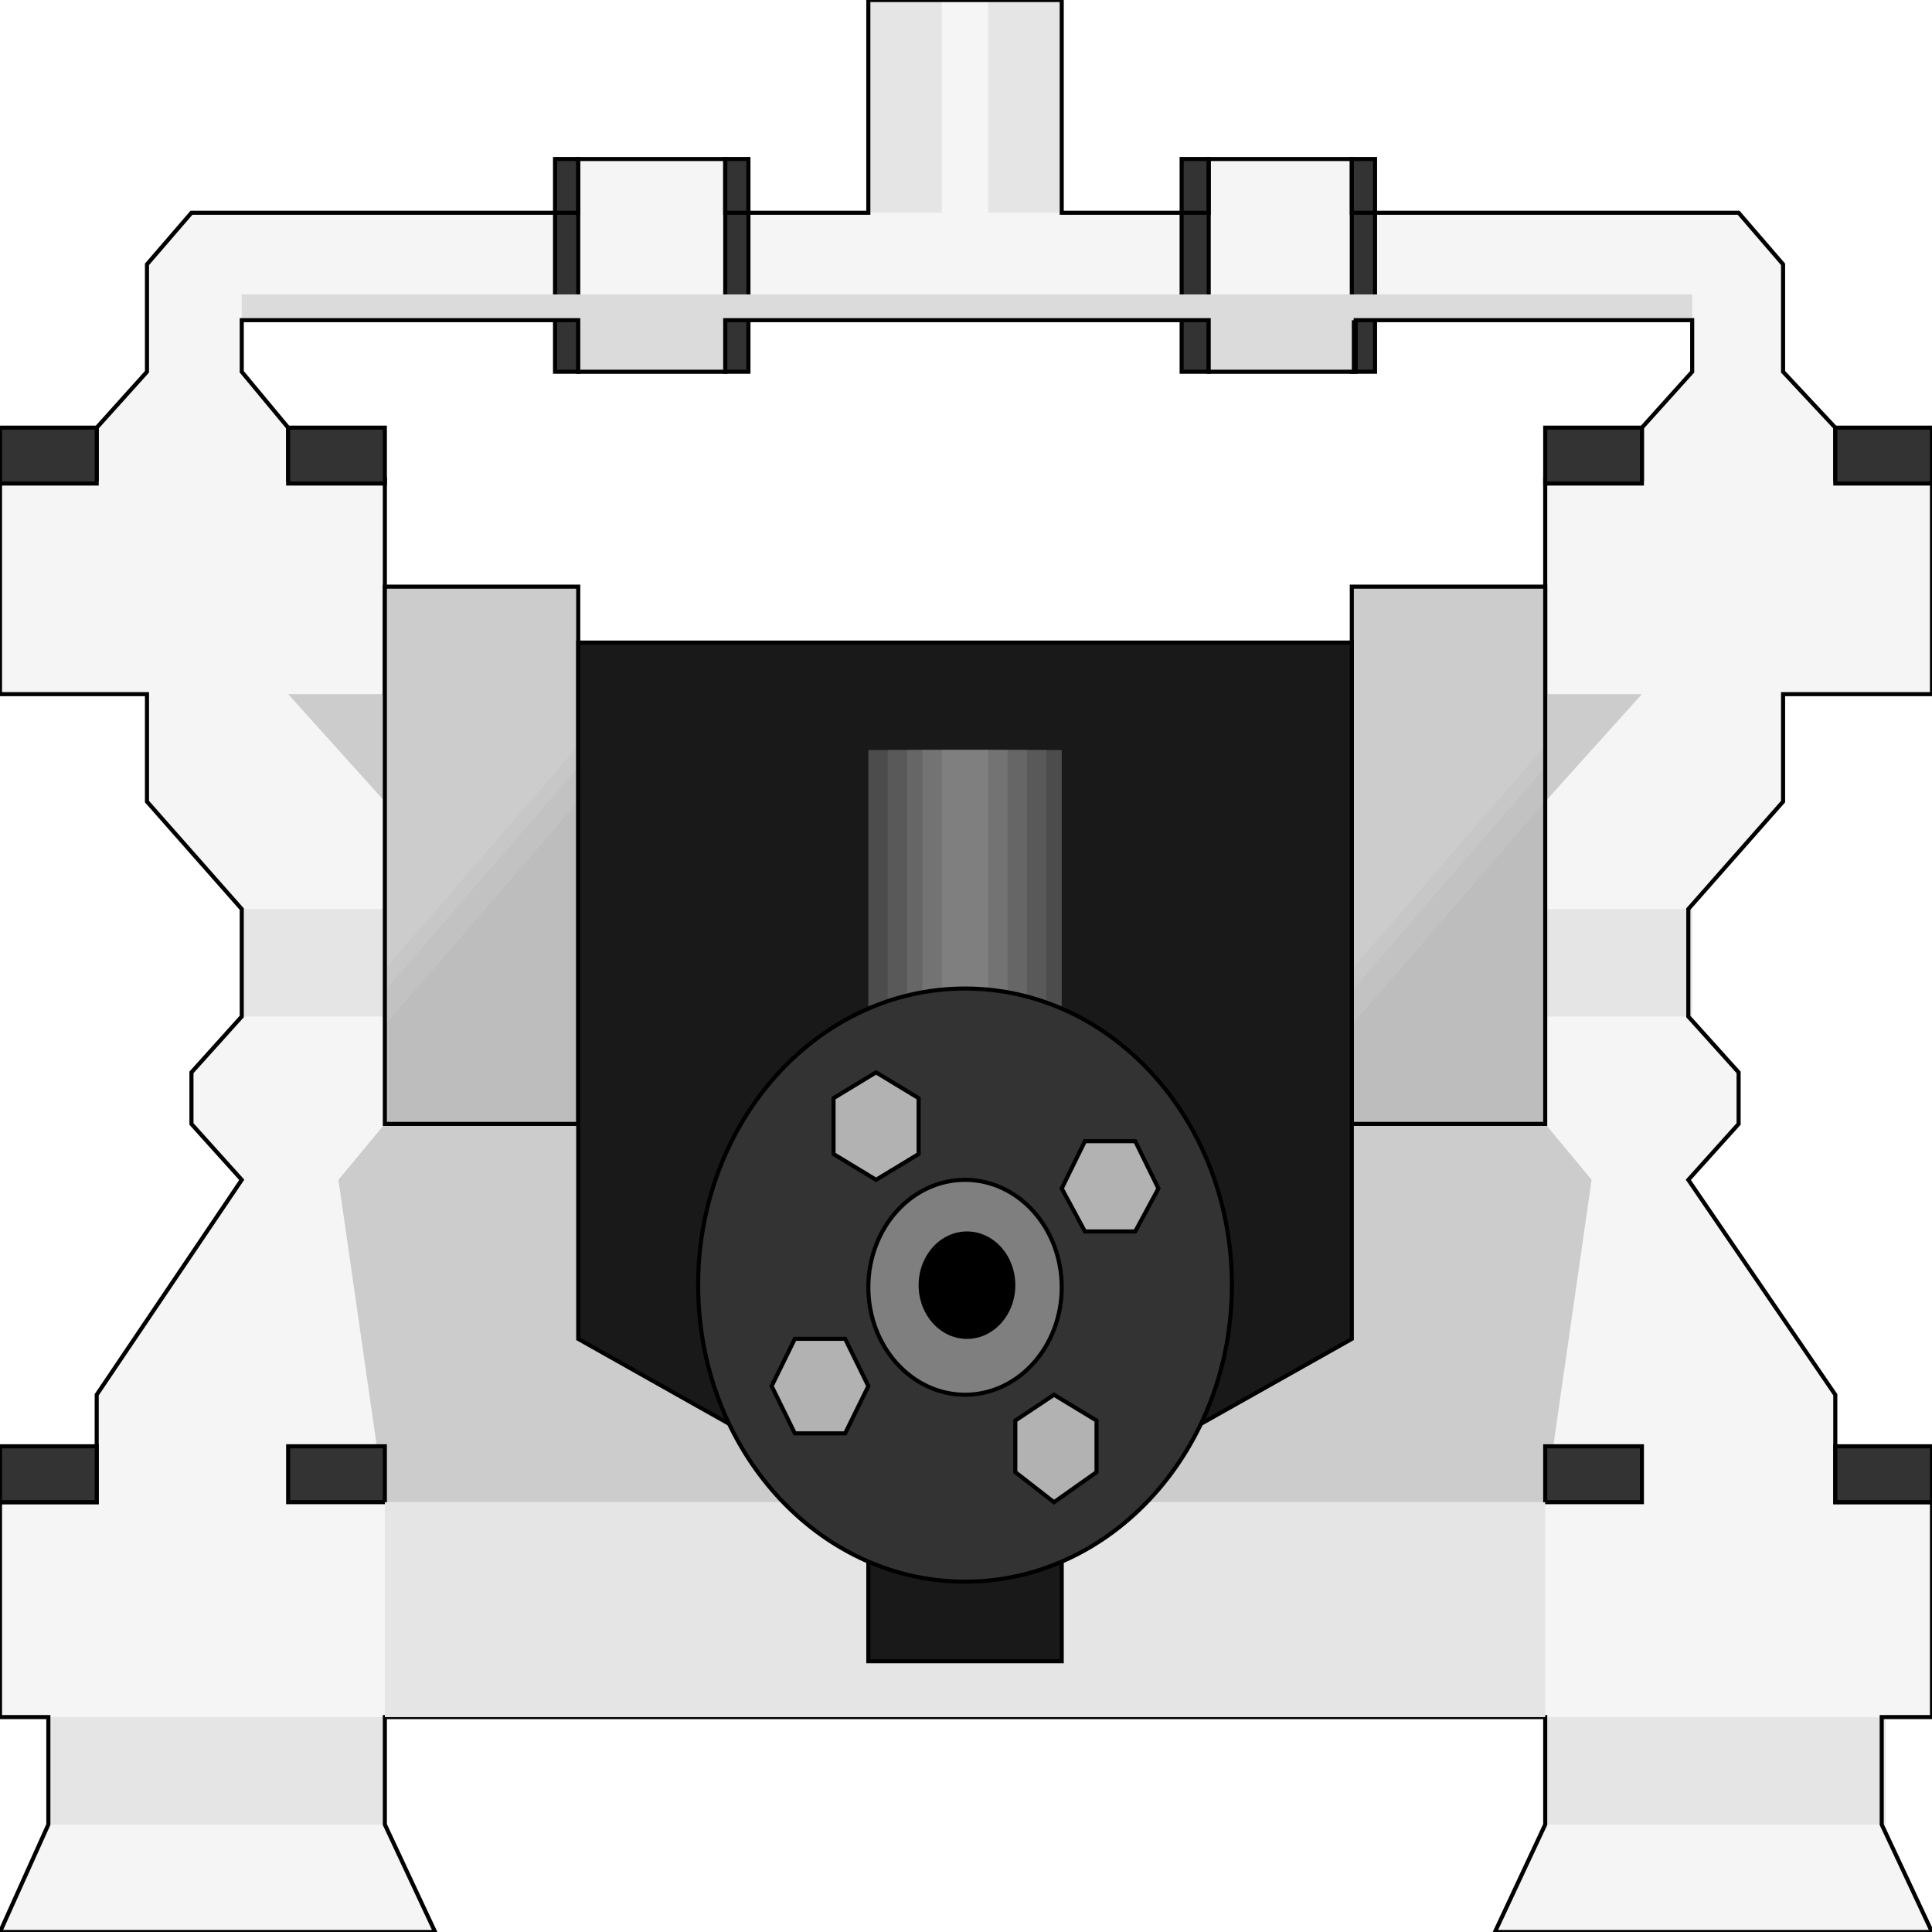 <svg width="150" height="150" viewBox="0 0 150 150" fill="none" xmlns="http://www.w3.org/2000/svg">
<g clip-path="url(#clip0_2109_234193)">
<path fill-rule="evenodd" clip-rule="evenodd" d="M74.925 116.63L119.97 53.893V37.208H127.477V33.204L131.381 28.865V24.861H105.255V28.865H93.844V24.861H56.306V28.865H44.895V24.861H18.769V28.865L22.372 33.204V37.208H29.88V53.893L74.925 116.63ZM74.925 133.315H29.88V141.657L33.784 150H0L3.754 141.657V133.315H0V116.63H7.508V108.287L18.769 91.602L14.865 87.264V83.259L18.769 78.921V70.578L11.411 62.236V53.893H0V37.208H7.508V33.204L11.411 28.865V20.523L14.865 16.518H44.895V12.347H56.306V16.518H67.417V0H82.432V16.518H93.844V12.347H104.955V16.518H134.985L138.438 20.523V28.865L142.492 33.204V37.208H150V53.893H138.438V62.236L131.081 70.578V78.921L134.985 83.259V87.264L131.081 91.602L142.492 108.287V116.63H150V133.315H146.096V141.657L150 150H116.066L119.97 141.657V133.315H74.925Z" fill="#F5F5F5"/>
<path d="M18.769 70.578H29.88V78.921H18.769V70.578Z" fill="#E5E5E5"/>
<path d="M119.97 70.578H131.381V78.921H119.97V70.578Z" fill="#E5E5E5"/>
<path d="M3.754 133.312H29.88V141.655H3.754V133.312Z" fill="#E5E5E5"/>
<path d="M119.97 133.312H146.396V141.655H119.97V133.312Z" fill="#E5E5E5"/>
<path d="M76.727 0H82.432V16.518H76.727V0Z" fill="#E5E5E5"/>
<path d="M67.417 0H73.123V16.518H67.417V0Z" fill="#E5E5E5"/>
<path d="M43.093 12.344H44.895V28.862H43.093V12.344Z" fill="#333333" stroke="black" stroke-width="0.317"/>
<path d="M56.307 12.344H58.108V28.862H56.307V12.344Z" fill="#333333" stroke="black" stroke-width="0.317"/>
<path d="M91.742 12.344H93.844V28.862H91.742V12.344Z" fill="#333333" stroke="black" stroke-width="0.317"/>
<path d="M104.955 12.344H106.757V28.862H104.955V12.344Z" fill="#333333" stroke="black" stroke-width="0.317"/>
<path d="M18.769 24.862V22.859H131.381V24.862H104.955V28.866H93.844V24.862H56.306V28.866H44.895V24.862H18.769Z" fill="#DBDBDB"/>
<path d="M29.88 116.627H119.97L123.573 91.599L119.97 87.261V62.233L127.477 53.891H22.372L29.88 62.233V87.261L26.276 91.599L29.88 116.627Z" fill="#CCCCCC"/>
<path d="M74.925 116.628L119.97 53.892V37.206H127.477V33.202L131.381 28.864V24.859H105.255V28.864H93.844V24.859H56.306V28.864H44.895V24.859H18.769V28.864L22.372 33.202V37.206H29.88V53.892L74.925 116.628Z" stroke="black" stroke-width="0.317"/>
<path d="M74.925 133.315H29.88V141.657L33.784 150H0L3.754 141.657V133.315H0V116.63H7.508V108.287L18.769 91.602L14.865 87.264V83.259L18.769 78.921V70.578L11.411 62.236V53.893H0V37.208H7.508V33.204L11.411 28.865V20.523L14.865 16.518H44.895V12.347H56.306V16.518H67.417V0H82.432V16.518H93.844V12.347H104.955V16.518H134.985L138.438 20.523V28.865L142.492 33.204V37.208H150V53.893H138.438V62.236L131.081 70.578V78.921L134.985 83.259V87.264L131.081 91.602L142.492 108.287V116.63H150V133.315H146.096V141.657L150 150H116.066L119.97 141.657V133.315H74.925Z" stroke="black" stroke-width="0.317"/>
<path d="M29.88 45.547H44.895V87.26H29.88V45.547Z" fill="#CCCCCC"/>
<path d="M29.88 75.251L44.895 57.898V87.264H29.88V75.251Z" fill="#C7C7C7"/>
<path d="M29.88 76.915L44.895 59.562V87.26H29.88V76.915Z" fill="#C2C2C2"/>
<path d="M29.88 79.587L44.895 62.234V87.262H29.88V79.587Z" fill="#BDBDBD"/>
<path d="M29.88 45.547H44.895V87.26H29.88V45.547Z" stroke="black" stroke-width="0.317"/>
<path d="M104.955 45.547H119.97V87.26H104.955V45.547Z" fill="#CCCCCC"/>
<path d="M104.955 75.251L119.97 57.898V87.264H104.955V75.251Z" fill="#C7C7C7"/>
<path d="M104.955 76.915L119.97 59.562V87.26H104.955V76.915Z" fill="#C2C2C2"/>
<path d="M104.955 79.587L119.97 62.234V87.262H104.955V79.587Z" fill="#BDBDBD"/>
<path d="M104.955 45.547H119.97V87.26H104.955V45.547Z" stroke="black" stroke-width="0.317"/>
<path d="M142.492 112.289H150V116.627H142.492V112.289Z" fill="#333333" stroke="black" stroke-width="0.317"/>
<path d="M142.492 33.203H150V37.541H142.492V33.203Z" fill="#333333" stroke="black" stroke-width="0.317"/>
<path d="M119.97 112.289H127.477V116.627H119.97V112.289Z" fill="#333333" stroke="black" stroke-width="0.317"/>
<path d="M119.97 33.203H127.477V37.541H119.97V33.203Z" fill="#333333" stroke="black" stroke-width="0.317"/>
<path d="M0 112.289H7.508V116.627H0V112.289Z" fill="#333333" stroke="black" stroke-width="0.317"/>
<path d="M0 33.203H7.508V37.541H0V33.203Z" fill="#333333" stroke="black" stroke-width="0.317"/>
<path d="M22.372 112.289H29.88V116.627H22.372V112.289Z" fill="#333333" stroke="black" stroke-width="0.317"/>
<path d="M22.372 33.203H29.88V37.541H22.372V33.203Z" fill="#333333" stroke="black" stroke-width="0.317"/>
<path d="M29.88 116.633H119.97V133.318H29.88V116.633Z" fill="#E5E5E5"/>
<path d="M82.432 128.979H67.417V116.631L44.895 103.951V49.891H104.955V103.951L82.432 116.631V128.979Z" fill="#191919" stroke="black" stroke-width="0.317"/>
<path d="M67.417 58.234H82.432V83.262H67.417V58.234Z" fill="#4C4C4C"/>
<path d="M68.919 58.234H81.231V83.262H68.919V58.234Z" fill="#595959"/>
<path d="M70.42 58.234H79.729V83.262H70.42V58.234Z" fill="#666666"/>
<path d="M71.622 58.234H78.229V83.262H71.622V58.234Z" fill="#737373"/>
<path d="M73.123 58.234H76.727V83.262H73.123V58.234Z" fill="#7F7F7F"/>
<path d="M74.925 122.801C86.369 122.801 95.645 112.492 95.645 99.776C95.645 87.059 86.369 76.75 74.925 76.75C63.481 76.75 54.204 87.059 54.204 99.776C54.204 112.492 63.481 122.801 74.925 122.801Z" fill="#333333" stroke="black" stroke-width="0.317"/>
<path d="M74.924 108.287C79.071 108.287 82.432 104.552 82.432 99.944C82.432 95.337 79.071 91.602 74.924 91.602C70.778 91.602 67.417 95.337 67.417 99.944C67.417 104.552 70.778 108.287 74.924 108.287Z" fill="#7F7F7F" stroke="black" stroke-width="0.317"/>
<path d="M75.075 103.952C77.148 103.952 78.829 102.084 78.829 99.781C78.829 97.477 77.148 95.609 75.075 95.609C73.002 95.609 71.321 97.477 71.321 99.781C71.321 102.084 73.002 103.952 75.075 103.952Z" fill="black"/>
<path d="M61.712 111.287L59.91 107.616L61.712 103.945H65.616L67.418 107.616L65.616 111.287H61.712Z" fill="#B2B2B2" stroke="black" stroke-width="0.317"/>
<path d="M85.135 114.296L81.832 116.632L78.829 114.296V110.291L81.832 108.289L85.135 110.291V114.296Z" fill="#B2B2B2" stroke="black" stroke-width="0.317"/>
<path d="M64.715 85.26L68.018 83.258L71.322 85.26V89.598L68.018 91.6L64.715 89.598V85.26Z" fill="#B2B2B2" stroke="black" stroke-width="0.317"/>
<path d="M88.138 88.602L89.94 92.272L88.138 95.609H84.234L82.433 92.272L84.234 88.602H88.138Z" fill="#B2B2B2" stroke="black" stroke-width="0.317"/>
</g>
<defs>
<clipPath id="clip0_2109_234193">
<rect width="150" height="150" fill="white"/>
</clipPath>
</defs>
</svg>
